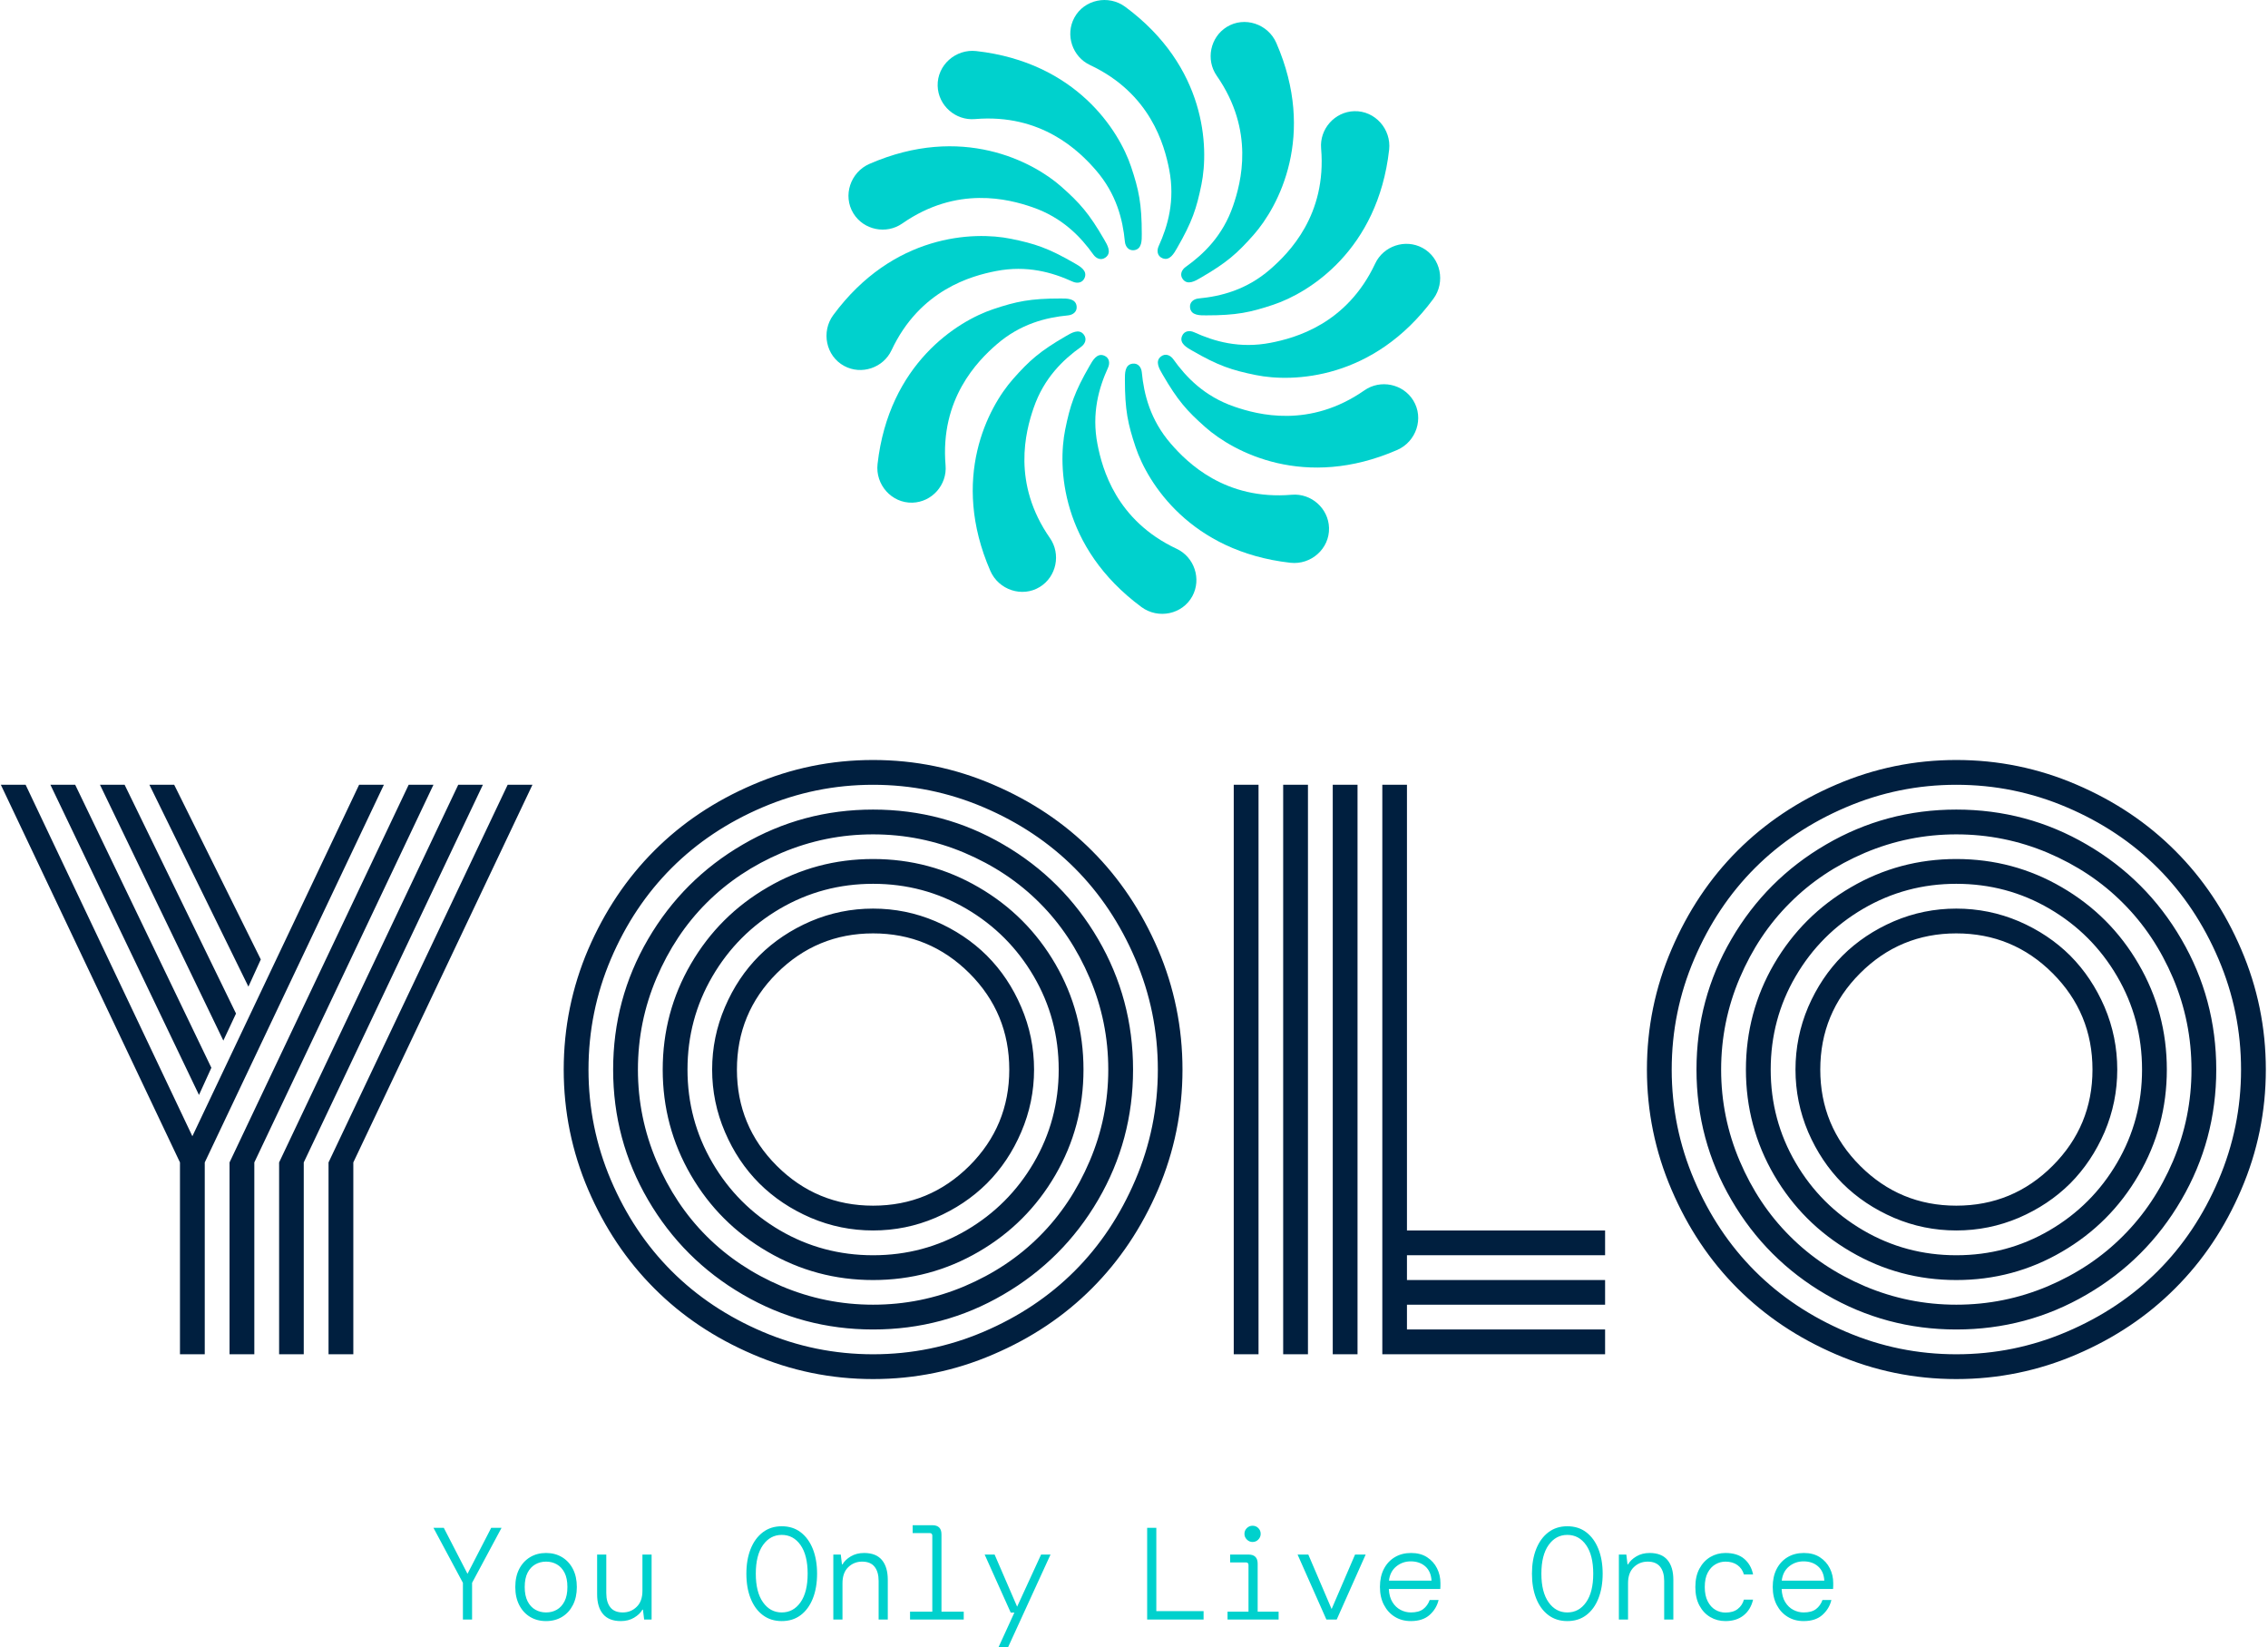 <svg xmlns="http://www.w3.org/2000/svg" version="1.1" xmlns:xlink="http://www.w3.org/1999/xlink" xmlns:svgjs="http://svgjs.dev/svgjs" width="1000" height="726" viewBox="0 0 1000 726"><g transform="matrix(1,0,0,1,-0.29,0.294)"><svg viewBox="0 0 340 247" data-background-color="#ffffff" preserveAspectRatio="xMidYMid meet" height="726" width="1000" xmlns="http://www.w3.org/2000/svg" xmlns:xlink="http://www.w3.org/1999/xlink"><g id="tight-bounds" transform="matrix(1,0,0,1,0.098,-0.1)"><svg viewBox="0 0 339.803 247.2" height="247.2" width="339.803"><g><svg viewBox="0 0 395.52 287.733" height="247.2" width="339.803"><g transform="matrix(1,0,0,1,0,132.664)"><svg viewBox="0 0 395.52 155.069" height="155.069" width="395.52"><g id="textblocktransform"><svg viewBox="0 0 395.52 155.069" height="155.069" width="395.52" id="textblock"><g><svg viewBox="0 0 395.52 108.066" height="108.066" width="395.52"><g transform="matrix(1,0,0,1,0,0)"><svg width="395.52" viewBox="0.85 -42.19 160.84 43.95" height="108.066" data-palette-color="#001f3f"><path d="M6.13-40.43L15.8-20.34 14.92-18.41 4.37-40.43 6.13-40.43ZM9.64-40.43L17.55-24.19 16.65-22.27 7.89-40.43 9.64-40.43ZM13.16-40.43L19.31-28.03 18.43-26.1 11.4-40.43 13.16-40.43ZM17.09 0L17.09-13.62 29.81-40.43 31.57-40.43 18.85-13.62 18.85 0 17.09 0ZM20.61 0L20.61-13.62 33.33-40.43 35.08-40.43 22.36-13.62 22.36 0 20.61 0ZM24.12 0L24.12-13.62 36.84-40.43 38.6-40.43 25.88-13.62 25.88 0 24.12 0ZM2.61-40.43L14.45-15.48 26.29-40.43 28.05-40.43 15.33-13.62 15.33 0 13.57 0 13.57-13.62 0.85-40.43 2.61-40.43ZM55.95-27.05Q53.12-24.22 53.12-20.21 53.12-16.21 55.95-13.38 58.79-10.55 62.79-10.55 66.79-10.55 69.63-13.38 72.46-16.21 72.46-20.21 72.46-24.22 69.63-27.05 66.79-29.88 62.79-29.88 58.79-29.88 55.95-27.05ZM52.27-15.78Q51.36-17.9 51.36-20.21 51.36-22.53 52.27-24.65 53.17-26.76 54.71-28.3 56.25-29.83 58.36-30.74 60.47-31.64 62.79-31.64 65.11-31.64 67.22-30.74 69.33-29.83 70.87-28.3 72.41-26.76 73.31-24.65 74.22-22.53 74.22-20.21 74.22-17.9 73.31-15.78 72.41-13.67 70.87-12.13 69.33-10.6 67.22-9.69 65.11-8.79 62.79-8.79 60.47-8.79 58.36-9.69 56.25-10.6 54.71-12.13 53.17-13.67 52.27-15.78ZM51.38-26.83Q49.61-23.8 49.61-20.21 49.61-16.63 51.38-13.6 53.15-10.57 56.17-8.8 59.2-7.03 62.79-7.03 66.38-7.03 69.41-8.8 72.43-10.57 74.2-13.6 75.97-16.63 75.97-20.21 75.97-23.8 74.2-26.83 72.43-29.86 69.41-31.63 66.38-33.4 62.79-33.4 59.2-33.4 56.17-31.63 53.15-29.86 51.38-26.83ZM49.85-12.72Q47.85-16.16 47.85-20.21 47.85-24.27 49.85-27.71 51.85-31.15 55.3-33.15 58.74-35.16 62.79-35.16 66.84-35.16 70.29-33.15 73.73-31.15 75.73-27.71 77.73-24.27 77.73-20.21 77.73-16.16 75.73-12.72 73.73-9.28 70.29-7.28 66.84-5.27 62.79-5.27 58.74-5.27 55.3-7.28 51.85-9.28 49.85-12.72ZM47.41-26.71Q46.09-23.61 46.09-20.21 46.09-16.82 47.41-13.72 48.73-10.62 50.96-8.39 53.2-6.15 56.3-4.83 59.4-3.52 62.79-3.52 66.18-3.52 69.28-4.83 72.39-6.15 74.62-8.39 76.85-10.62 78.17-13.72 79.49-16.82 79.49-20.21 79.49-23.61 78.17-26.71 76.85-29.81 74.62-32.04 72.39-34.28 69.28-35.6 66.18-36.91 62.79-36.91 59.4-36.91 56.3-35.6 53.2-34.28 50.96-32.04 48.73-29.81 47.41-26.71ZM46.81-10.96Q44.33-15.21 44.33-20.21 44.33-25.22 46.81-29.47 49.29-33.72 53.54-36.19 57.79-38.67 62.79-38.67 67.8-38.67 72.04-36.19 76.29-33.72 78.77-29.47 81.25-25.22 81.25-20.21 81.25-15.21 78.77-10.96 76.29-6.71 72.04-4.24 67.8-1.76 62.79-1.76 57.79-1.76 53.54-4.24 49.29-6.71 46.81-10.96ZM44.17-28.06Q42.58-24.32 42.58-20.21 42.58-16.11 44.17-12.37 45.77-8.62 48.48-5.91 51.19-3.2 54.94-1.6 58.69 0 62.79 0 66.89 0 70.64-1.6 74.39-3.2 77.1-5.91 79.81-8.62 81.41-12.37 83.01-16.11 83.01-20.21 83.01-24.32 81.41-28.06 79.81-31.81 77.1-34.52 74.39-37.23 70.64-38.83 66.89-40.43 62.79-40.43 58.69-40.43 54.94-38.83 51.19-37.23 48.48-34.52 45.77-31.81 44.17-28.06ZM42.56-11.68Q40.82-15.75 40.82-20.21 40.82-24.68 42.56-28.75 44.31-32.81 47.25-35.75 50.19-38.7 54.26-40.44 58.32-42.19 62.79-42.19 67.26-42.19 71.32-40.44 75.39-38.7 78.33-35.75 81.27-32.81 83.02-28.75 84.76-24.68 84.76-20.21 84.76-15.75 83.02-11.68 81.27-7.62 78.33-4.68 75.39-1.73 71.32 0.01 67.26 1.76 62.79 1.76 58.32 1.76 54.26 0.01 50.19-1.73 47.25-4.68 44.31-7.62 42.56-11.68ZM88.4 0L88.4-40.43 90.16-40.43 90.16 0 88.4 0ZM98.95 0L98.95-40.43 100.7-40.43 100.7-8.79 114.77-8.79 114.77-7.03 100.7-7.03 100.7-5.27 114.77-5.27 114.77-3.52 100.7-3.52 100.7-1.76 114.77-1.76 114.77 0 98.95 0ZM95.43 0L95.43-40.43 97.19-40.43 97.19 0 95.43 0ZM91.91 0L91.91-40.43 93.67-40.43 93.67 0 91.91 0ZM132.88-27.05Q130.05-24.22 130.05-20.21 130.05-16.21 132.88-13.38 135.71-10.55 139.71-10.55 143.72-10.55 146.55-13.38 149.38-16.21 149.38-20.21 149.38-24.22 146.55-27.05 143.72-29.88 139.71-29.88 135.71-29.88 132.88-27.05ZM129.19-15.78Q128.29-17.9 128.29-20.21 128.29-22.53 129.19-24.65 130.1-26.76 131.63-28.3 133.17-29.83 135.28-30.74 137.39-31.64 139.71-31.64 142.03-31.64 144.15-30.74 146.26-29.83 147.8-28.3 149.33-26.76 150.24-24.65 151.14-22.53 151.14-20.21 151.14-17.9 150.24-15.78 149.33-13.67 147.8-12.13 146.26-10.6 144.15-9.69 142.03-8.79 139.71-8.79 137.39-8.79 135.28-9.69 133.17-10.6 131.63-12.13 130.1-13.67 129.19-15.78ZM128.3-26.83Q126.53-23.8 126.53-20.21 126.53-16.63 128.3-13.6 130.07-10.57 133.1-8.8 136.13-7.03 139.71-7.03 143.3-7.03 146.33-8.8 149.36-10.57 151.13-13.6 152.9-16.63 152.9-20.21 152.9-23.8 151.13-26.83 149.36-29.86 146.33-31.63 143.3-33.4 139.71-33.4 136.13-33.4 133.1-31.63 130.07-29.86 128.3-26.83ZM126.77-12.72Q124.77-16.16 124.77-20.21 124.77-24.27 126.77-27.71 128.78-31.15 132.22-33.15 135.66-35.16 139.71-35.16 143.77-35.16 147.21-33.15 150.65-31.15 152.65-27.71 154.66-24.27 154.66-20.21 154.66-16.16 152.65-12.72 150.65-9.28 147.21-7.28 143.77-5.27 139.71-5.27 135.66-5.27 132.22-7.28 128.78-9.28 126.77-12.72ZM124.33-26.71Q123.01-23.61 123.01-20.21 123.01-16.82 124.33-13.72 125.65-10.62 127.89-8.39 130.12-6.15 133.22-4.83 136.32-3.52 139.71-3.52 143.11-3.52 146.21-4.83 149.31-6.15 151.54-8.39 153.78-10.62 155.1-13.72 156.41-16.82 156.41-20.21 156.41-23.61 155.1-26.71 153.78-29.81 151.54-32.04 149.31-34.28 146.21-35.6 143.11-36.91 139.71-36.91 136.32-36.91 133.22-35.6 130.12-34.28 127.89-32.04 125.65-29.81 124.33-26.71ZM123.74-10.96Q121.26-15.21 121.26-20.21 121.26-25.22 123.74-29.47 126.21-33.72 130.46-36.19 134.71-38.67 139.71-38.67 144.72-38.67 148.97-36.19 153.22-33.72 155.69-29.47 158.17-25.22 158.17-20.21 158.17-15.21 155.69-10.96 153.22-6.71 148.97-4.24 144.72-1.76 139.71-1.76 134.71-1.76 130.46-4.24 126.21-6.71 123.74-10.96ZM121.1-28.06Q119.5-24.32 119.5-20.21 119.5-16.11 121.1-12.37 122.7-8.62 125.41-5.91 128.12-3.2 131.87-1.6 135.61 0 139.71 0 143.82 0 147.56-1.6 151.31-3.2 154.02-5.91 156.73-8.62 158.33-12.37 159.93-16.11 159.93-20.21 159.93-24.32 158.33-28.06 156.73-31.81 154.02-34.52 151.31-37.23 147.56-38.83 143.82-40.43 139.71-40.43 135.61-40.43 131.87-38.83 128.12-37.23 125.41-34.52 122.7-31.81 121.1-28.06ZM119.49-11.68Q117.74-15.75 117.74-20.21 117.74-24.68 119.49-28.75 121.23-32.81 124.17-35.75 127.12-38.7 131.18-40.44 135.25-42.19 139.71-42.19 144.18-42.19 148.25-40.44 152.31-38.7 155.25-35.75 158.2-32.81 159.94-28.75 161.69-24.68 161.69-20.21 161.69-15.75 159.94-11.68 158.2-7.62 155.25-4.68 152.31-1.73 148.25 0.01 144.18 1.76 139.71 1.76 135.25 1.76 131.18 0.01 127.12-1.73 124.17-4.68 121.23-7.62 119.49-11.68Z" opacity="1" transform="matrix(1,0,0,1,0,0)" fill="#001f3f" class="wordmark-text-0" data-fill-palette-color="primary" id="text-0"></path></svg></g></svg></g><g transform="matrix(1,0,0,1,75.544,133.577)"><svg viewBox="0 0 244.431 21.491" height="21.491" width="244.431"><g transform="matrix(1,0,0,1,0,0)"><svg width="244.431" viewBox="2 -36 534.51 47" height="21.491" data-palette-color="#00d1cd"><path d="M16.75 0L13.25 0 13.25-14 2-35 5.95-35 15-17.45 24.05-35 28-35 16.75-14 16.75 0ZM45 0.6L45 0.6Q41.55 0.6 38.9-1 36.25-2.6 34.75-5.53 33.25-8.45 33.25-12.4L33.25-12.4Q33.25-16.4 34.75-19.3 36.25-22.2 38.9-23.8 41.55-25.4 45-25.4L45-25.4Q48.45-25.4 51.1-23.8 53.75-22.2 55.25-19.3 56.75-16.4 56.75-12.4L56.75-12.4Q56.75-8.45 55.25-5.53 53.75-2.6 51.1-1 48.45 0.6 45 0.6ZM45-2.7L45-2.7Q47.3-2.7 49.12-3.75 50.95-4.8 52.05-6.95 53.15-9.1 53.15-12.4L53.15-12.4Q53.15-15.75 52.05-17.88 50.95-20 49.12-21.05 47.3-22.1 45-22.1L45-22.1Q42.75-22.1 40.9-21.05 39.05-20 37.95-17.88 36.85-15.75 36.85-12.4L36.85-12.4Q36.85-9.1 37.95-6.95 39.05-4.8 40.9-3.75 42.75-2.7 45-2.7ZM73.55 0.6L73.55 0.6Q69 0.6 66.75-2.08 64.5-4.75 64.5-9.65L64.5-9.65 64.5-24.8 68-24.8 68-10.05Q68-6.6 69.55-4.65 71.09-2.7 74.3-2.7L74.3-2.7Q77.4-2.7 79.59-4.83 81.8-6.95 81.8-10.95L81.8-10.95 81.8-24.8 85.3-24.8 85.3 0 82.45 0 82-3.75 81.8-3.75Q80.8-2 78.62-0.7 76.45 0.6 73.55 0.6ZM134.99 0.6L134.99 0.6Q130.79 0.6 127.77-1.68 124.74-3.95 123.12-8.03 121.49-12.1 121.49-17.5L121.49-17.5Q121.49-22.85 123.12-26.93 124.74-31 127.77-33.3 130.79-35.6 134.99-35.6L134.99-35.6Q139.24-35.6 142.24-33.3 145.24-31 146.87-26.93 148.49-22.85 148.49-17.5L148.49-17.5Q148.49-12.1 146.87-8.03 145.24-3.95 142.24-1.68 139.24 0.6 134.99 0.6ZM134.99-2.7L134.99-2.7Q139.44-2.7 142.17-6.58 144.89-10.45 144.89-17.5L144.89-17.5Q144.89-24.55 142.17-28.43 139.44-32.3 134.99-32.3L134.99-32.3Q130.59-32.3 127.84-28.43 125.09-24.55 125.09-17.5L125.09-17.5Q125.09-10.45 127.84-6.58 130.59-2.7 134.99-2.7ZM158.19 0L154.69 0 154.69-24.8 157.54-24.8 157.99-21.05 158.19-21.05Q159.19-22.8 161.36-24.1 163.54-25.4 166.44-25.4L166.44-25.4Q170.99-25.4 173.24-22.73 175.49-20.05 175.49-15.15L175.49-15.15 175.49 0 171.99 0 171.99-14.75Q171.99-18.2 170.44-20.15 168.89-22.1 165.69-22.1L165.69-22.1Q162.59-22.1 160.39-19.98 158.19-17.85 158.19-13.85L158.19-13.85 158.19 0ZM204.49 0L183.99 0 183.99-3 192.49-3 192.49-32Q192.49-33 191.49-33L191.49-33 184.99-33 184.99-36 192.49-36Q195.99-36 195.99-32.5L195.99-32.5 195.99-3 204.49-3 204.49 0ZM221.23 11L217.58 11 223.83-2.65 222.43-2.65 212.48-24.8 216.28-24.8 224.88-4.9 234.03-24.8 237.63-24.8 221.23 11ZM296.08 0L274.53 0 274.53-35 278.03-35 278.03-3.2 296.08-3.2 296.08 0ZM314.78-29.6L314.78-29.6Q313.53-29.6 312.6-30.53 311.68-31.45 311.68-32.7L311.68-32.7Q311.68-34 312.6-34.9 313.53-35.8 314.78-35.8L314.78-35.8Q316.08-35.8 316.98-34.9 317.88-34 317.88-32.7L317.88-32.7Q317.88-31.45 316.98-30.53 316.08-29.6 314.78-29.6ZM324.73 0L305.23 0 305.23-3 313.23-3 313.23-20.8Q313.23-21.8 312.23-21.8L312.23-21.8 306.23-21.8 306.23-24.8 313.23-24.8Q316.73-24.8 316.73-21.3L316.73-21.3 316.73-3 324.73-3 324.73 0ZM346.92 0L342.97 0 331.97-24.8 336.07-24.8 344.97-4 353.92-24.8 357.97-24.8 346.92 0ZM375.22 0.6L375.22 0.6Q371.77 0.6 369.12-1.03 366.47-2.65 364.95-5.58 363.42-8.5 363.42-12.45L363.42-12.45Q363.42-16.4 364.92-19.3 366.42-22.2 369.1-23.8 371.77-25.4 375.32-25.4L375.32-25.4Q378.92-25.4 381.42-23.78 383.92-22.15 385.22-19.55 386.52-16.95 386.52-13.95L386.52-13.95Q386.52-13.45 386.52-12.9 386.52-12.35 386.47-11.65L386.47-11.65 366.82-11.65Q366.97-8.6 368.2-6.63 369.42-4.65 371.3-3.68 373.17-2.7 375.22-2.7L375.22-2.7Q378.27-2.7 379.95-3.98 381.62-5.25 382.42-7.45L382.42-7.45 385.82-7.45Q385.02-4.1 382.4-1.75 379.77 0.6 375.22 0.6ZM375.17-22.2L375.17-22.2Q372.02-22.2 369.65-20.25 367.27-18.3 366.87-14.85L366.87-14.85 383.12-14.85Q382.92-18.35 380.75-20.28 378.57-22.2 375.17-22.2ZM434.97 0.6L434.97 0.6Q430.77 0.6 427.74-1.68 424.72-3.95 423.09-8.03 421.47-12.1 421.47-17.5L421.47-17.5Q421.47-22.85 423.09-26.93 424.72-31 427.74-33.3 430.77-35.6 434.97-35.6L434.97-35.6Q439.22-35.6 442.22-33.3 445.22-31 446.84-26.93 448.47-22.85 448.47-17.5L448.47-17.5Q448.47-12.1 446.84-8.03 445.22-3.95 442.22-1.68 439.22 0.6 434.97 0.6ZM434.97-2.7L434.97-2.7Q439.42-2.7 442.14-6.58 444.87-10.45 444.87-17.5L444.87-17.5Q444.87-24.55 442.14-28.43 439.42-32.3 434.97-32.3L434.97-32.3Q430.57-32.3 427.82-28.43 425.07-24.55 425.07-17.5L425.07-17.5Q425.07-10.45 427.82-6.58 430.57-2.7 434.97-2.7ZM458.16 0L454.66 0 454.66-24.8 457.51-24.8 457.96-21.05 458.16-21.05Q459.16-22.8 461.34-24.1 463.51-25.4 466.41-25.4L466.41-25.4Q470.96-25.4 473.21-22.73 475.46-20.05 475.46-15.15L475.46-15.15 475.46 0 471.96 0 471.96-14.75Q471.96-18.2 470.41-20.15 468.86-22.1 465.66-22.1L465.66-22.1Q462.56-22.1 460.36-19.98 458.16-17.85 458.16-13.85L458.16-13.85 458.16 0ZM495.36 0.6L495.36 0.6Q492.16 0.6 489.56-0.93 486.96-2.45 485.41-5.35 483.86-8.25 483.86-12.4L483.86-12.4Q483.86-16.55 485.44-19.45 487.01-22.35 489.61-23.88 492.21-25.4 495.36-25.4L495.36-25.4Q499.91-25.4 502.54-23.15 505.16-20.9 505.91-17.2L505.91-17.2 502.41-17.2Q501.76-19.45 499.94-20.78 498.11-22.1 495.36-22.1L495.36-22.1Q493.31-22.1 491.51-21.05 489.71-20 488.59-17.88 487.46-15.75 487.46-12.4L487.46-12.4Q487.46-9.1 488.59-6.93 489.71-4.75 491.51-3.7 493.31-2.65 495.36-2.65L495.36-2.65Q498.31-2.65 500.06-4.03 501.81-5.4 502.41-7.6L502.41-7.6 505.91-7.6Q505.01-3.75 502.29-1.58 499.56 0.6 495.36 0.6ZM525.21 0.6L525.21 0.6Q521.76 0.6 519.11-1.03 516.46-2.65 514.93-5.58 513.41-8.5 513.41-12.45L513.41-12.45Q513.41-16.4 514.91-19.3 516.41-22.2 519.08-23.8 521.76-25.4 525.31-25.4L525.31-25.4Q528.91-25.4 531.41-23.78 533.91-22.15 535.21-19.55 536.51-16.95 536.51-13.95L536.51-13.95Q536.51-13.45 536.51-12.9 536.51-12.35 536.46-11.65L536.46-11.65 516.81-11.65Q516.96-8.6 518.18-6.63 519.41-4.65 521.28-3.68 523.16-2.7 525.21-2.7L525.21-2.7Q528.26-2.7 529.93-3.98 531.61-5.25 532.41-7.45L532.41-7.45 535.81-7.45Q535.01-4.1 532.38-1.75 529.76 0.6 525.21 0.6ZM525.16-22.2L525.16-22.2Q522.01-22.2 519.63-20.25 517.26-18.3 516.86-14.85L516.86-14.85 533.11-14.85Q532.91-18.35 530.73-20.28 528.56-22.2 525.16-22.2Z" opacity="1" transform="matrix(1,0,0,1,0,0)" fill="#00d1cd" class="slogan-text-1" data-fill-palette-color="secondary" id="text-1"></path></svg></g></svg></g></svg></g></svg></g><g transform="matrix(1,0,0,1,144.184,0)"><svg viewBox="0 0 107.153 107.153" height="107.153" width="107.153"><g><svg xmlns="http://www.w3.org/2000/svg" xmlns:xlink="http://www.w3.org/1999/xlink" version="1.1" x="0" y="0" viewBox="7.735 7.735 84.531 84.53" enable-background="new 0 0 100 100" xml:space="preserve" height="107.153" width="107.153" class="icon-icon-0" data-fill-palette-color="accent" id="icon-0"><g fill="#00d1cd" data-fill-palette-color="accent"><g fill="#00d1cd" data-fill-palette-color="accent"><g fill="#00d1cd" data-fill-palette-color="accent"><path d="M28.368 14.767C42.162 16.327 48.04 25.762 49.69 30.695c1.07 3.198 1.472 5.094 1.472 9.275 0 0.817 0.044 2.076-1.054 2.216-0.77 0.099-1.209-0.509-1.273-1.182-0.289-3.026-1.159-6.569-4.008-9.85-2.253-2.594-7.472-7.802-16.652-7.021-2.669 0.228-5.052-1.868-5.129-4.564C22.964 16.703 25.531 14.446 28.368 14.767z" fill="#00d1cd" data-fill-palette-color="accent"></path><path d="M71.633 85.232c-13.794-1.561-19.671-10.995-21.322-15.929-1.07-3.198-1.472-5.094-1.472-9.275 0-0.817-0.044-2.076 1.054-2.216 0.77-0.099 1.209 0.509 1.273 1.182 0.289 3.026 1.159 6.569 4.008 9.85 2.253 2.594 7.472 7.802 16.652 7.021 2.669-0.228 5.052 1.868 5.129 4.564C77.037 83.296 74.47 85.553 71.633 85.232z" fill="#00d1cd" data-fill-palette-color="accent"></path></g><g fill="#00d1cd" data-fill-palette-color="accent"><path d="M14.768 71.633c1.56-13.794 10.995-19.672 15.928-21.322 3.198-1.07 5.094-1.472 9.276-1.472 0.817 0 2.076-0.045 2.216 1.054 0.098 0.77-0.509 1.209-1.182 1.273-3.026 0.288-6.569 1.159-9.849 4.008-2.594 2.254-7.802 7.473-7.021 16.652 0.228 2.669-1.868 5.052-4.564 5.129C16.704 77.036 14.447 74.47 14.768 71.633z" fill="#00d1cd" data-fill-palette-color="accent"></path><path d="M85.233 28.367c-1.56 13.794-10.995 19.672-15.928 21.322-3.198 1.07-5.094 1.472-9.276 1.472-0.817 0-2.076 0.045-2.216-1.054-0.098-0.77 0.509-1.209 1.182-1.273 3.026-0.288 6.569-1.159 9.849-4.008 2.594-2.254 7.802-7.473 7.021-16.652-0.228-2.669 1.868-5.052 4.564-5.129C83.297 22.964 85.554 25.53 85.233 28.367z" fill="#00d1cd" data-fill-palette-color="accent"></path></g></g><g fill="#00d1cd" data-fill-palette-color="accent"><g fill="#00d1cd" data-fill-palette-color="accent"><path d="M13.65 30.304c12.726-5.546 22.533-0.314 26.43 3.133 2.526 2.234 3.821 3.676 5.912 7.297 0.409 0.708 1.077 1.775 0.195 2.446-0.617 0.47-1.302 0.164-1.693-0.387-1.763-2.477-4.289-5.109-8.396-6.525-3.249-1.12-10.373-3.021-17.931 2.246-2.198 1.531-5.309 0.907-6.724-1.389C9.938 34.682 11.033 31.444 13.65 30.304z" fill="#00d1cd" data-fill-palette-color="accent"></path><path d="M86.351 69.695c-12.726 5.546-22.533 0.314-26.43-3.133-2.526-2.234-3.821-3.676-5.912-7.297-0.409-0.708-1.077-1.775-0.196-2.446 0.618-0.47 1.302-0.164 1.694 0.387 1.763 2.477 4.289 5.109 8.396 6.525 3.249 1.12 10.373 3.021 17.931-2.245 2.198-1.532 5.309-0.908 6.724 1.388C90.063 65.317 88.968 68.555 86.351 69.695z" fill="#00d1cd" data-fill-palette-color="accent"></path></g><g fill="#00d1cd" data-fill-palette-color="accent"><path d="M30.304 86.351c-5.546-12.726-0.314-22.533 3.133-26.43 2.235-2.525 3.676-3.821 7.298-5.912 0.708-0.409 1.775-1.076 2.445-0.195 0.47 0.617 0.164 1.302-0.387 1.693-2.477 1.764-5.109 4.289-6.525 8.396-1.12 3.248-3.021 10.372 2.246 17.931 1.531 2.198 0.908 5.31-1.389 6.725C34.683 90.062 31.445 88.968 30.304 86.351z" fill="#00d1cd" data-fill-palette-color="accent"></path><path d="M69.696 13.649c5.546 12.726 0.314 22.533-3.133 26.43-2.234 2.526-3.675 3.821-7.297 5.913-0.708 0.408-1.775 1.076-2.446 0.195-0.47-0.618-0.163-1.303 0.388-1.694 2.477-1.763 5.109-4.288 6.525-8.396 1.12-3.249 3.021-10.372-2.246-17.932-1.532-2.198-0.908-5.309 1.388-6.724C65.318 9.938 68.556 11.032 69.696 13.649z" fill="#00d1cd" data-fill-palette-color="accent"></path></g></g><g fill="#00d1cd" data-fill-palette-color="accent"><g fill="#00d1cd" data-fill-palette-color="accent"><path d="M8.671 51.118c8.248-11.166 19.357-11.539 24.456-10.502 3.305 0.672 5.147 1.272 8.769 3.363 0.708 0.408 1.82 0.999 1.392 2.021-0.299 0.716-1.045 0.793-1.66 0.512-2.765-1.263-6.269-2.28-10.533-1.453-3.374 0.654-10.494 2.57-14.406 10.911-1.138 2.425-4.144 3.44-6.518 2.159C7.646 56.766 6.976 53.414 8.671 51.118z" fill="#00d1cd" data-fill-palette-color="accent"></path><path d="M91.329 48.882C83.081 60.047 71.971 60.42 66.874 59.383c-3.305-0.672-5.147-1.272-8.769-3.363-0.708-0.408-1.82-0.999-1.393-2.021 0.3-0.716 1.046-0.793 1.66-0.512 2.766 1.264 6.269 2.28 10.534 1.453 3.373-0.654 10.493-2.569 14.406-10.91 1.138-2.426 4.144-3.441 6.517-2.16C92.354 43.233 93.025 46.585 91.329 48.882z" fill="#00d1cd" data-fill-palette-color="accent"></path></g><g fill="#00d1cd" data-fill-palette-color="accent"><path d="M51.119 91.329C39.953 83.081 39.58 71.972 40.617 66.874c0.673-3.305 1.272-5.147 3.364-8.77 0.409-0.708 1-1.819 2.02-1.392 0.716 0.3 0.793 1.045 0.512 1.66-1.263 2.765-2.28 6.269-1.453 10.533 0.654 3.374 2.57 10.493 10.911 14.406 2.425 1.138 3.44 4.144 2.159 6.518C56.766 92.354 53.415 93.025 51.119 91.329z" fill="#00d1cd" data-fill-palette-color="accent"></path><path d="M48.882 8.672c11.166 8.247 11.538 19.356 10.501 24.455-0.672 3.305-1.271 5.147-3.362 8.77-0.409 0.707-1 1.819-2.021 1.392-0.716-0.3-0.792-1.046-0.511-1.661 1.263-2.765 2.28-6.268 1.453-10.533-0.655-3.373-2.57-10.492-10.911-14.406-2.426-1.137-3.44-4.144-2.159-6.517C43.234 7.646 46.585 6.976 48.882 8.672z" fill="#00d1cd" data-fill-palette-color="accent"></path></g></g></g></svg></g></svg></g><g></g></svg></g><defs></defs></svg><rect width="339.803" height="247.2" fill="none" stroke="none" visibility="hidden"></rect></g></svg></g></svg>